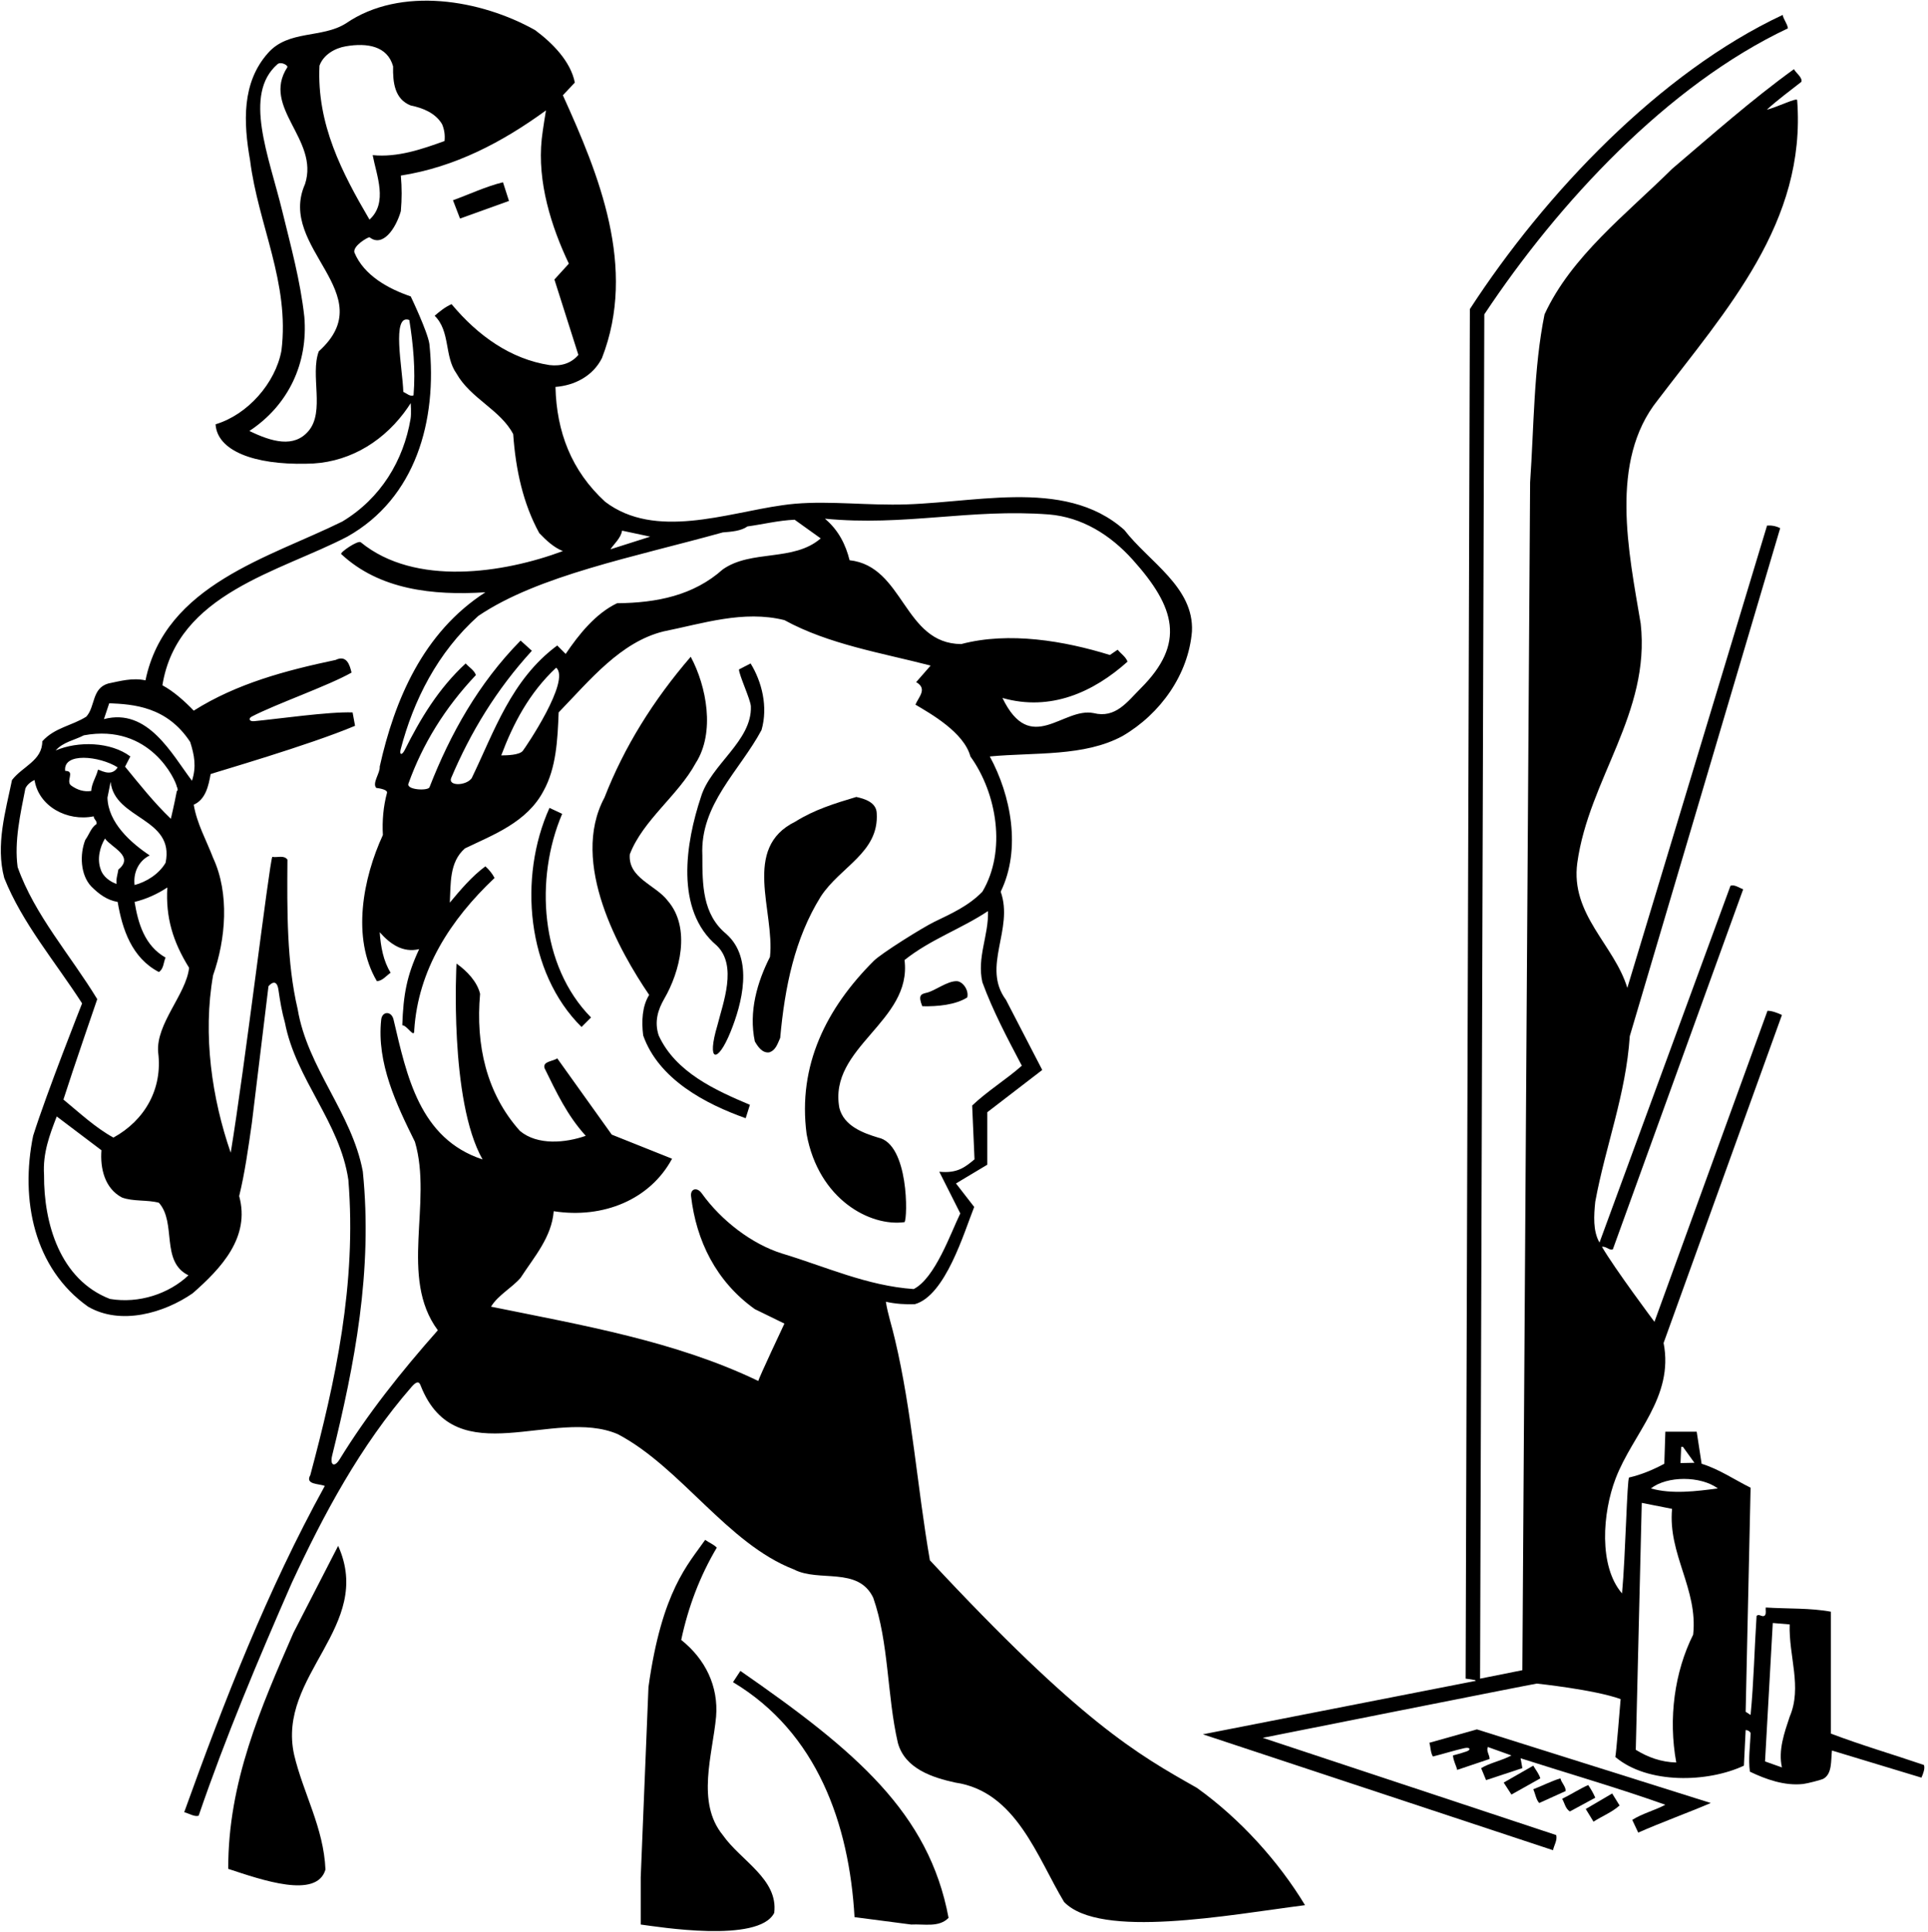 <?xml version="1.0" encoding="UTF-8"?>
<svg xmlns="http://www.w3.org/2000/svg" xmlns:xlink="http://www.w3.org/1999/xlink" width="520pt" height="521pt" viewBox="0 0 520 521" version="1.1">
<g id="surface1">
<path style=" stroke:none;fill-rule:nonzero;fill:rgb(0%,0%,0%);fill-opacity:1;" d="M 199.691 450.629 L 197.695 453.664 C 220.402 467.254 229.047 491.953 230.473 517.031 L 245.766 519.027 C 249.281 518.836 253.273 519.883 255.836 517.223 C 250.547 488.898 230.801 472.203 199.691 450.629 "/>
<path style=" stroke:none;fill-rule:nonzero;fill:rgb(0%,0%,0%);fill-opacity:1;" d="M 194.941 494.898 C 187.723 486.059 192.188 473.234 193.137 462.977 C 193.801 454.805 190.285 447.492 183.73 442.266 C 185.633 433.336 188.766 425.07 193.328 417.379 C 192.379 416.426 191.234 416.047 190.191 415.285 C 185.633 421.84 178.5 429 174.898 454.996 L 172.809 506.297 L 172.809 519.027 C 177.273 519.598 204.633 524.156 208.812 515.891 C 209.953 506.773 199.785 501.832 194.941 494.898 "/>
<path style=" stroke:none;fill-rule:nonzero;fill:rgb(0%,0%,0%);fill-opacity:1;" d="M 91.203 416.902 L 79.137 440.367 C 70.398 460.41 61.469 480.648 61.562 504.016 C 70.66 507.008 85.43 512.203 87.781 504.207 C 87.305 492.902 81.797 483.684 79.328 473.234 C 74.578 451.766 100.984 438.656 91.203 416.902 "/>
<path style=" stroke:none;fill-rule:nonzero;fill:rgb(0%,0%,0%);fill-opacity:1;" d="M 236.457 219.301 C 236.359 216.355 233.133 215.406 230.945 214.934 C 225.246 216.641 219.641 218.352 214.512 221.582 C 199.977 228.707 209.004 245.711 207.672 258.062 C 204.254 264.809 201.879 272.785 203.586 280.859 C 204.348 282.191 205.582 284.094 207.48 283.809 C 209.285 283.234 209.762 281.336 210.426 279.91 C 211.66 266.23 214.32 253.121 221.352 241.816 C 226.672 233.645 237.121 229.941 236.457 219.301 "/>
<path style=" stroke:none;fill-rule:nonzero;fill:rgb(0%,0%,0%);fill-opacity:1;" d="M 385.512 470.008 C 385.891 471.242 385.797 472.57 386.461 473.711 C 389.27 473.023 392.121 472.09 394.988 471.453 C 396.48 471.117 396.867 471.891 395.535 472.348 C 394.344 472.758 393.133 473.113 391.879 473.426 C 391.973 474.852 392.73 476.086 393.016 477.32 L 401.758 474.379 C 401.758 473.234 400.809 472.285 401.281 471.148 L 407.648 473.426 C 404.984 474.852 401.852 475.422 399.477 476.848 L 400.809 480.078 L 410.594 476.848 L 410.117 474.184 C 423.133 478.367 436.336 482.164 449.16 486.727 C 446.312 488.246 442.891 489.102 440.23 490.809 L 441.848 494.23 C 448.309 491.383 454.957 489.008 461.414 486.254 L 398.336 466.398 L 385.512 470.008 "/>
<path style=" stroke:none;fill-rule:nonzero;fill:rgb(0%,0%,0%);fill-opacity:1;" d="M 427.691 487.867 L 429.781 491.285 C 432.156 489.766 434.816 488.723 436.812 486.914 L 434.816 483.684 L 427.691 487.867 "/>
<path style=" stroke:none;fill-rule:nonzero;fill:rgb(0%,0%,0%);fill-opacity:1;" d="M 518.891 475.992 C 510.531 473.141 502.078 470.672 493.812 467.535 L 493.812 434.664 C 488.301 433.621 482.129 433.906 476.234 433.527 C 476.141 434.285 476.426 435.047 476.047 435.617 C 475.285 436.379 474.527 435.047 473.766 435.805 C 473.195 444.453 473.008 453.762 472.152 462.504 L 470.82 461.648 L 472.152 401.227 C 467.781 399.039 463.602 396.191 458.945 394.766 L 457.617 386.121 L 449.16 386.121 L 448.879 394.766 C 445.836 396.383 442.703 397.711 439.379 398.473 C 438.809 399.039 438.426 419.562 437.477 429.727 C 431.148 422.418 432.188 408.008 435.762 398.703 C 440.43 386.539 451.535 376.84 448.688 362.184 L 480.605 273.734 C 479.371 273.164 477.945 272.598 476.711 272.598 L 446.219 356.48 C 446.219 356.48 435.5 342.164 432.062 336.246 C 433.203 336.059 434.246 337.387 435.008 336.91 L 470.156 239.82 C 469.016 239.441 467.879 238.492 466.734 238.871 L 431.398 335.105 C 429.594 331.973 429.879 327.789 430.258 324.086 C 433.012 309.074 438.523 295.207 439.566 279.438 L 480.133 142.445 C 479.086 141.879 477.566 141.59 476.523 141.781 L 476.523 141.973 L 438.902 266.422 C 435.387 254.832 423.512 246.66 425.41 232.695 C 428.547 210.086 445.172 192.32 442.512 168.191 C 439.281 148.906 433.961 124.395 447.07 107.961 C 465.652 83.527 487.23 60.004 484.711 26.996 C 484.652 26.25 479.277 28.922 476.523 29.586 C 479.562 26.832 482.695 24.551 485.832 22.082 C 486.211 20.941 484.504 19.801 483.836 18.66 C 472.531 26.832 461.797 36.332 450.969 45.547 C 438.711 57.707 423.797 69.105 416.578 84.781 C 413.633 99.223 413.727 115.184 412.684 130.098 L 410.594 450.434 L 399.191 452.715 L 400.332 84.781 C 420.379 54.57 449.828 22.938 482.223 7.641 C 482.031 6.312 481.082 5.359 480.797 4.031 C 447.734 19.516 416.672 52.195 396.438 83.355 L 395.297 452.715 C 395.957 452.777 397 452.949 397.676 453.07 C 398.066 453.141 398 453.312 398 453.312 L 324.426 467.727 L 418.855 498.98 C 419.141 497.652 420.094 496.227 419.711 494.898 L 340.578 468.676 C 340.578 468.676 413.535 454.141 414.484 454.047 C 414.484 454.047 429.973 455.66 437.098 458.227 C 437.098 458.227 435.855 473.547 435.664 473.832 C 444.406 481.242 460.656 480.742 470.348 476.18 L 470.82 466.586 C 471.391 466.586 471.867 466.871 472.152 467.348 C 472.059 470.766 471.484 474.379 471.961 477.797 C 476.246 479.863 481.336 481.684 486.328 481.121 C 487.535 480.984 491.277 479.996 491.77 479.723 C 494.188 478.371 493.781 474.938 494.098 472.098 L 518.227 479.41 C 518.703 478.367 519.27 476.848 518.891 475.992 Z M 453.438 390.207 L 453.91 390.207 L 457 394.5 L 453.246 394.574 Z M 456.664 440.84 C 451.633 450.91 449.922 463.453 452.105 475.328 C 448.023 475.23 444.41 473.902 441.184 471.906 L 442.797 405.312 L 450.969 406.926 C 449.828 419.184 457.996 428.492 456.664 440.84 Z M 445.266 401.414 C 449.637 397.996 458.66 397.996 463.316 401.414 C 457.617 402.176 450.871 403.031 445.266 401.414 Z M 482.695 462.977 C 481.273 467.254 479.562 472.004 480.605 476.656 L 476.047 475.039 L 478.137 437.707 L 482.695 438.086 C 482.41 446.637 486.117 454.996 482.695 462.977 "/>
<path style=" stroke:none;fill-rule:nonzero;fill:rgb(0%,0%,0%);fill-opacity:1;" d="M 405.559 480.742 L 407.648 483.973 L 415.438 479.602 C 415.059 478.367 414.203 477.32 413.535 476.18 L 405.559 480.742 "/>
<path style=" stroke:none;fill-rule:nonzero;fill:rgb(0%,0%,0%);fill-opacity:1;" d="M 322.812 482.164 C 306.66 473.047 291.5 464.5 250.801 420.797 C 247.383 401.133 245.957 380.516 241.398 361.324 C 240.637 357.906 239.402 354.297 238.926 351.066 C 241.398 351.637 244.246 351.824 246.719 351.73 C 254.98 349.449 259.996 332.438 262.75 325.5 L 257.836 319.164 L 266.285 314.109 L 266.285 299.957 L 281.105 288.559 L 271.32 269.652 C 264.672 260.723 273.508 250.652 269.898 240.484 C 275.504 228.992 272.652 214.457 266.953 204.008 C 279.207 202.867 292.41 204.102 302.766 198.496 C 313.027 192.512 320.531 181.871 321.48 170.281 C 322.051 158.312 309.891 151.566 303.242 142.922 C 286.809 128.289 261.441 136.27 240.539 136.082 C 230.66 136.082 220.211 134.848 210.902 136.27 C 195.984 138.359 176.703 145.582 163.211 135.32 C 154.094 126.961 150.102 116.414 149.816 104.352 C 154.852 103.973 159.887 101.504 162.355 96.562 C 171.855 72.145 161.504 47.066 151.812 25.691 L 155.039 22.27 C 153.902 16.57 149.059 11.633 144.309 8.117 C 129.773 -0.055 108.109 -3.855 93.293 6.312 C 86.832 10.395 77.805 8.02 72.297 14.289 C 65.172 22.27 65.648 33.008 67.453 43.266 C 69.637 60.652 78.188 76.23 75.906 94.566 C 74.293 103.309 66.785 111.855 58.141 114.422 C 58.59 121.613 68.617 125.375 82.555 125.062 C 93.152 125.062 102.496 119.828 108.895 111.418 C 109.551 110.551 110.18 109.652 110.773 108.723 C 110.773 108.723 110.973 111.559 110.734 112.953 C 108.84 124.16 102.73 134.391 92.344 140.641 C 72.773 150.332 44.559 157.645 39.238 183.484 C 35.727 182.727 32.398 183.676 29.172 184.34 C 24.707 185.672 25.75 190.516 23.281 193.27 C 19.387 195.742 14.73 196.215 11.406 199.922 C 11.406 205.145 6.086 206.664 3.234 210.371 C 1.523 218.73 -1.23 227.852 1.145 236.781 C 5.988 248.941 14.922 259.391 22.141 270.602 C 22.141 270.602 12.547 294.824 8.934 306.32 C 5.422 323.516 9.125 342.039 23.754 352.395 C 32.59 357.527 44.277 354.105 51.969 348.785 C 59.66 342.039 67.547 333.684 64.508 322.566 C 66.027 316.391 66.977 309.551 67.926 302.902 L 72.41 265.988 C 72.41 265.988 74.582 263.254 75.105 266.984 C 75.531 269.992 76.051 272.984 76.855 275.824 C 79.801 291.121 91.676 302.617 93.957 318.195 C 96.234 346.223 90.441 372.633 83.699 397.809 C 82.176 400.465 86.168 400.086 87.594 400.754 C 72.105 428.871 60.516 458.605 49.688 488.723 C 51.016 489.102 52.535 490.051 53.582 489.672 C 60.898 468.297 69.637 447.586 78.66 426.973 C 87.266 408.461 97.145 389.945 110.984 374.051 C 112.273 372.57 113.051 372.348 113.527 373.867 C 123.027 397.617 149.438 379.379 166.633 386.785 C 183.637 395.715 196.176 416.332 214.133 423.266 C 220.879 426.781 231.422 422.41 235.508 430.867 C 239.781 443.027 239.211 457.277 242.156 470.008 C 244.059 477.035 251.562 479.41 257.641 480.742 C 274.078 483.117 279.777 500.977 286.996 512.945 C 296.746 523.02 331.309 516.453 351.977 513.801 C 344.852 502.023 334.496 490.527 322.812 482.164 Z M 282.91 138.742 C 291.777 139.48 299.438 144.191 305.523 150.977 C 317.031 163.805 319.82 173.504 307.652 185.648 C 304.031 189.262 300.898 193.801 294.977 192.32 C 286.711 190.609 278 204 270.371 188.234 C 283.387 191.941 294.977 186.621 304.098 178.449 C 303.719 177.215 302.289 176.266 301.438 175.223 L 299.348 176.645 C 287.094 172.848 272.176 170.281 259.258 173.699 C 243.676 173.605 243.867 152.707 229.141 151.09 C 228.098 146.91 226.195 143.016 222.492 139.883 C 243.961 141.973 261.633 137.129 282.91 138.742 Z M 167.773 143.109 L 175.371 144.727 L 164.637 148.145 C 165.492 146.816 167.484 145.105 167.773 143.109 Z M 194.941 143.586 C 197.316 143.395 199.883 143.207 201.594 141.973 C 205.773 141.402 209.953 140.355 214.32 140.164 L 221.352 145.199 C 214.035 151.566 202.637 148.145 194.941 153.562 C 187.059 160.59 177.176 162.586 166.441 162.684 C 160.648 165.438 156.086 171.137 152.57 176.359 L 150.289 174.082 C 137.848 183.297 133.285 197.355 127.207 209.895 C 125.625 212 120.75 212.023 121.695 209.797 C 126.898 197.508 133.883 185.961 143.453 175.508 L 140.41 172.754 C 129.062 184.277 121.438 197.953 115.84 212.312 C 115.438 213.34 109.547 213.055 110.156 211.34 C 113.973 200.664 119.996 190.902 128.348 182.062 C 127.969 180.824 126.539 179.973 125.594 178.926 C 118.25 185.703 113.371 193.855 109.16 202.27 C 108.414 203.758 107.66 203.641 108.07 202.078 C 111.492 188.977 117.977 175.945 129.012 166.102 C 145.172 155.184 170.965 150.254 194.941 143.586 Z M 141 202.5 C 140.086 203.641 136.719 203.723 135.188 203.723 C 138.414 195.172 142.691 186.906 150.008 180.066 C 154 183.5 141.73 201.594 141 202.5 Z M 86.168 17.711 C 87.211 14.766 90.348 12.961 93.293 12.484 C 99 11.5 104.504 12.391 106.023 17.902 C 105.926 22.176 106.402 26.734 110.773 28.445 C 114.004 29.109 117.422 30.441 119.227 33.48 C 119.797 34.812 120.082 36.332 119.891 38.039 C 113.812 40.227 107.258 42.508 100.512 41.84 C 101.559 47.352 104.691 54.664 99.656 59.227 C 92.246 46.59 85.406 33.48 86.168 17.711 Z M 85.977 94.758 C 83.609 101.176 87.691 110.973 83.203 116.242 C 79.297 120.828 73.398 119.207 67.262 116.227 C 77.805 109.289 83.129 97.891 82.082 85.445 C 80.992 75.602 78.438 66.402 76.168 57.078 C 72.484 41.934 65.508 25.457 74.84 17.312 C 75.762 16.512 77.82 17.641 77.48 18.164 C 70.441 29.07 86.168 37.578 82.273 49.633 C 74.578 66.922 103.266 79.176 85.977 94.758 Z M 108.777 105.684 C 108.586 99.41 105.5 84.5 110.391 86.301 C 111.438 92.762 112.102 99.695 111.531 106.633 C 110.582 107.012 109.633 106.062 108.777 105.684 Z M 22.613 198.309 C 40.5 195 47.41 210.465 47.695 212.176 C 47.887 212.461 48.074 213.316 47.695 213.316 C 47 217 46.082 220.82 46.082 220.82 C 41.426 216.355 37.625 211.512 33.73 206.762 L 35.156 204.008 C 29.836 200.016 21 199.824 15.016 202.391 C 17.012 200.109 20.051 199.637 22.613 198.309 Z M 28.98 215.121 L 29.836 210.848 C 30.879 221.012 47.219 220.535 44.656 232.695 C 42.852 235.734 39.527 237.824 36.297 238.684 C 35.914 235.547 37.246 232.223 40.379 230.699 C 35.25 227.281 29.172 221.867 28.98 215.121 Z M 31.449 238.395 C 29.738 237.824 27.746 236.402 27.176 234.504 C 26.129 231.746 26.891 228.516 28.316 226.141 C 29.93 228.516 36.391 230.891 31.926 234.504 C 31.734 235.832 31.262 236.973 31.449 238.395 Z M 17.582 207.902 C 16.949 202.848 26.812 203.852 31.734 206.949 C 29.93 209.895 26.5 207.25 26.414 207.617 C 25.965 209.547 24.707 211.227 24.609 213.316 C 22.613 213.602 20.906 213.031 19.387 211.984 C 17.391 210.848 20.523 207.902 17.582 207.902 Z M 29.645 350.309 C 16.156 345.082 11.785 329.883 11.879 316.867 C 11.5 310.977 13.398 306.035 15.301 301.098 L 27.363 310.215 C 26.984 315.062 28.219 320.477 32.875 322.945 C 35.914 324.086 39.715 323.516 42.852 324.371 C 47.695 329.785 43.23 340.234 50.828 343.941 C 45.605 348.883 37.531 351.637 29.645 350.309 Z M 42.66 283.809 C 43.895 293.688 39.051 302.141 30.594 306.797 C 25.75 304.137 21.477 300.145 17.105 296.535 C 19.672 288.461 26.227 269.461 26.227 269.461 C 19.004 257.586 9.316 246.758 4.754 233.836 C 3.805 226.902 5.516 219.395 6.844 212.652 C 7.227 211.699 8.363 210.754 9.316 210.371 C 10.422 217.473 18.129 221.617 25.273 220.156 C 25.273 221.012 26.227 221.297 26.035 222.246 C 24.609 223.102 24.039 225.098 22.996 226.52 C 21.477 230.414 21.664 235.926 24.609 239.062 C 26.699 241.152 28.887 242.766 31.734 243.242 C 32.969 250.559 35.535 258.348 42.852 262.145 C 44.18 261.289 44.086 259.484 44.656 258.254 C 38.957 255.02 37.246 248.941 36.297 243.242 C 39.43 242.48 42.375 241.152 45.129 239.348 C 44.656 247.422 46.629 253.973 51 261 C 50.238 268.125 41.996 276.109 42.66 283.809 Z M 51.777 210.562 C 46.363 203.438 39.906 190.801 28.031 193.938 L 29.457 189.66 C 35.914 189.945 45 190.5 51.301 200.109 C 52.441 203.723 53.012 206.762 51.777 210.562 Z M 210.902 338.051 C 202.832 335.516 194.578 329.25 189.254 321.816 C 187.996 320.062 186.148 320.574 186.391 322.629 C 187.785 334.609 193.129 345.602 203.586 353.062 L 211.566 356.957 C 211.566 356.957 204.441 372.062 204.535 372.441 C 182.211 361.707 157.227 357.434 132.434 352.395 C 134.332 349.262 138.035 347.359 140.41 344.605 C 144.117 338.906 148.773 333.684 149.344 326.652 C 162.734 328.742 175.359 323.484 181.262 312.496 L 165 306 L 150.289 285.422 C 149.152 286.277 146.301 286.184 146.871 288.082 C 150.008 294.445 152.953 300.812 157.984 306.32 C 152.57 308.223 144.973 308.98 140.223 304.992 C 131.195 294.922 128.254 281.812 129.484 268.035 C 128.727 264.809 125.973 261.859 123.121 259.867 C 123.121 259.867 121.098 296.762 130.152 312.688 C 113.145 307.098 109.711 290.141 106.141 274.969 C 105.586 272.598 103.066 272.68 102.816 274.98 C 101.535 286.691 106.988 298.012 111.91 307.938 C 116.758 324.371 107.539 344.512 118.086 358.762 C 108.168 369.961 99.055 381.43 91.605 393.562 C 90.207 395.84 88.934 395.184 89.59 392.523 C 95.609 368.145 100.594 342.727 97.852 315.914 C 94.906 300.145 82.938 288.082 80.277 272.121 C 77.332 259.582 77.426 245.711 77.523 231.84 C 76.574 230.512 74.766 231.367 73.438 231.082 C 72.582 233.172 66.027 287.797 62.227 310.883 C 57.191 296.348 54.629 279.152 57.477 263.004 C 60.898 253.312 61.941 240.961 57.477 231.367 C 55.672 226.617 53.105 222.152 52.254 217.02 C 55.48 215.598 56.242 211.891 56.812 208.758 C 58.047 208.281 83.41 200.965 95.762 195.742 L 95.098 192.133 C 88.734 191.895 74.793 193.91 68.5 194.5 C 67.277 194.613 66.887 193.785 67.902 193.254 C 74.41 189.859 88.406 185.012 94.812 181.395 C 94.336 179.309 93.48 176.551 90.535 177.977 C 77.047 180.824 63.844 184.34 52.254 191.656 C 49.879 189.188 46.84 186.434 43.801 184.816 C 47.789 160.02 75.43 154.227 93.672 144.727 C 112.102 134.371 117.992 113.473 115.809 92.762 C 115.332 89.438 110.773 79.938 110.773 79.938 C 104.883 77.941 98.137 74.332 95.574 68.062 C 95.191 66.258 99.18 63.977 99.656 63.977 C 103.16 66.777 106.703 61.805 108.109 56.945 C 108.398 53.621 108.398 50.676 108.109 47.352 C 122.648 45.07 135.379 38.422 147.254 29.777 C 147.254 29.777 146.363 35.09 146.113 37.457 C 144.875 49.059 148.691 61.16 153.426 71.102 L 149.531 75.379 L 155.992 95.707 C 154.094 97.984 151.336 98.84 148.203 98.461 C 137.754 96.848 128.914 90.574 121.789 82.027 C 120.082 82.785 118.656 83.926 117.23 85.16 C 121.508 89.34 119.797 96.086 123.121 100.742 C 126.922 107.484 134.996 110.527 138.414 117.082 C 139.082 126.676 141.078 135.797 145.445 143.777 C 147.441 145.867 149.438 147.672 151.812 148.621 C 135.828 154.582 111.941 158.227 97.301 146.246 C 96.539 145.621 91.59 149.016 92.031 149.43 C 102.32 159.023 116.703 160.648 130.91 159.734 C 114.098 170.566 106.402 188.809 102.41 206.762 C 102.602 208.379 100.266 211.266 101.5 212.5 C 101.5 212.5 104.652 212.809 104.375 213.832 C 103.398 217.438 103.047 221.344 103.266 225.191 C 97.949 236.688 94.719 252.934 101.652 264.617 C 103.172 264.52 104.121 263.191 105.355 262.336 C 103.359 259.105 102.695 255.305 102.41 251.41 C 105.262 254.641 108.684 257.016 113.051 255.973 C 109.727 263.098 108.785 268.141 108.5 276.5 C 109.828 276.5 111.816 280.289 111.723 277.82 C 112.766 261.574 121.41 248.086 133.383 236.781 C 132.812 235.641 131.957 234.598 130.91 233.645 C 127.301 236.309 124.164 240.012 121.316 243.434 C 121.602 238.395 121.129 232.508 125.402 228.801 C 133.098 225.098 142.121 221.77 146.586 213.316 C 150.008 207.141 150.387 199.637 150.672 192.133 C 159.129 183.391 167.391 173.133 178.98 170.281 C 189.434 168.191 200.547 164.484 211.566 167.242 C 223.535 173.797 237.797 176.078 251 179.5 L 247.098 183.961 C 250.23 185.766 247.762 187.949 246.906 190.039 C 250.898 192.414 260 197.5 261.727 204.008 C 268.852 213.887 271.512 229.465 264.957 240.484 C 261.223 244.332 256.602 246.379 252.043 248.586 C 248.832 250.141 237.699 257.105 235.652 259.152 C 222.93 271.871 215.098 287.273 217.551 305.848 C 220.785 323.547 234.754 330.875 243.961 329.598 C 244.816 328.551 245.164 308.5 236.836 306.797 C 232.754 305.562 227.621 303.66 226.387 298.816 C 223.348 282.383 246.051 275.539 243.961 258.914 C 250.992 253.312 259.16 250.559 266.477 245.711 C 266.664 252.359 263.438 258.156 264.957 264.902 C 267.809 272.691 271.703 280.008 275.598 287.414 C 271.414 291.121 266.285 294.258 262.203 298.152 L 262.836 312.664 C 260.262 314.809 258.164 316.5 253.336 316 L 259 327.25 C 256.438 332.477 252.227 344.699 246.434 347.645 C 233.891 346.789 222.586 341.566 210.902 338.051 "/>
<path style=" stroke:none;fill-rule:nonzero;fill:rgb(0%,0%,0%);fill-opacity:1;" d="M 151.621 219.492 L 148.203 217.879 C 139.746 236.59 142.027 262.336 156.848 276.969 L 159.41 274.402 C 145.637 260.438 144.211 236.879 151.621 219.492 "/>
<path style=" stroke:none;fill-rule:nonzero;fill:rgb(0%,0%,0%);fill-opacity:1;" d="M 177.652 279.246 C 176.43 275.516 177.457 272.285 179.18 269.316 C 183.332 262.164 186.449 250.316 180.121 242.957 C 176.797 238.586 169.387 236.879 169.859 230.414 C 173.379 221.199 182.879 214.551 187.629 205.812 C 192.945 197.547 190.57 185.102 186.297 177.121 C 176.227 188.809 168.344 201.441 163.023 215.121 C 153.566 232.738 167.184 256.688 175.086 268.32 C 173.188 271.359 172.996 275.445 173.473 279.246 C 177.652 291.121 190.383 297.77 201.117 301.57 L 202.258 297.961 C 193.039 294.066 182.211 289.223 177.652 279.246 "/>
<path style=" stroke:none;fill-rule:nonzero;fill:rgb(0%,0%,0%);fill-opacity:1;" d="M 189.051 214.934 C 184.969 227.188 181.926 245.426 193.328 255.02 C 198.934 260.438 195.02 270.422 193.5 276.5 C 190.5 286.5 193.5 287 197.031 278.297 C 200.07 270.809 203.398 258.535 195.891 251.887 C 189.434 246.566 189.434 238.586 189.434 230.699 C 188.766 216.926 199.504 207.902 205.391 196.883 C 207.195 190.609 205.484 183.867 202.445 178.926 L 199.312 180.539 C 199.312 182.062 202.445 188.672 202.516 190.5 C 202.867 199.844 191.672 206.191 189.051 214.934 "/>
<path style=" stroke:none;fill-rule:nonzero;fill:rgb(0%,0%,0%);fill-opacity:1;" d="M 137.277 54.191 L 135.66 49.156 C 131.008 50.297 126.637 52.387 122.172 54.004 L 124.07 58.941 L 137.277 54.191 "/>
<path style=" stroke:none;fill-rule:nonzero;fill:rgb(0%,0%,0%);fill-opacity:1;" d="M 260.875 269 C 261.375 267 259.637 264.711 258.117 264.617 C 255.5 264.5 252.184 267.242 249.875 267.75 C 248.277 268.102 247.621 268.535 248.75 271.375 C 252.93 271.473 257.738 270.996 260.875 269 "/>
<path style=" stroke:none;fill-rule:nonzero;fill:rgb(0%,0%,0%);fill-opacity:1;" d="M 428.355 481.406 C 425.98 482.453 423.703 483.973 421.328 485.109 C 421.992 486.254 422.184 487.773 423.414 488.531 L 430.258 484.828 C 429.781 483.684 429.117 482.547 428.355 481.406 "/>
<path style=" stroke:none;fill-rule:nonzero;fill:rgb(0%,0%,0%);fill-opacity:1;" d="M 422.277 483.023 C 422.277 481.691 421.137 480.836 420.852 479.602 C 418.383 480.359 416.008 481.598 413.535 482.547 C 414.105 483.781 414.297 485.398 415.152 486.254 L 422.277 483.023 "/>
</g>
</svg>
